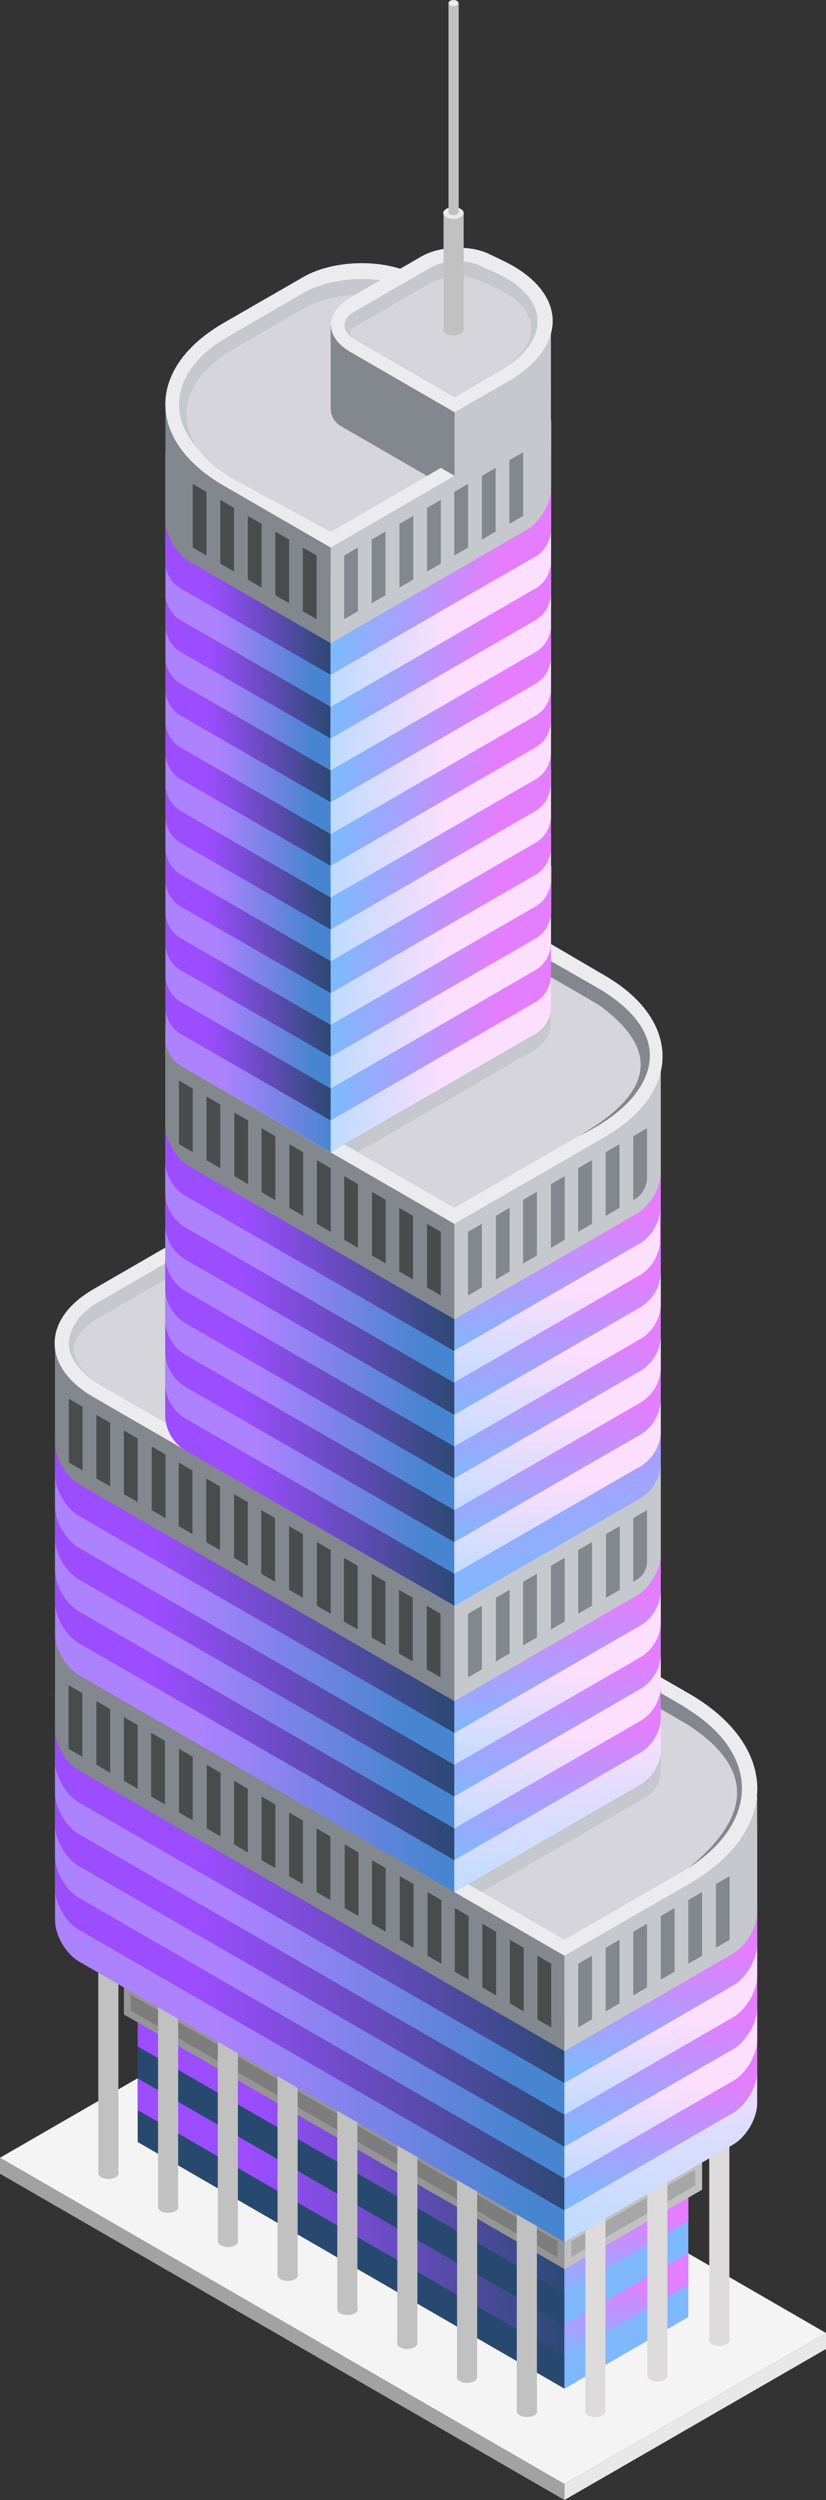<svg id="Layer_1" data-name="Layer 1" xmlns="http://www.w3.org/2000/svg" xmlns:xlink="http://www.w3.org/1999/xlink" viewBox="0 0 300 907.2">
  <rect x="0" y="0" width="300" height="907.2" fill="#333333" stroke="none"/>
  <defs>
    <style>
      .cls-1 {
        fill: #f4f4f4;
      }

      .cls-2 {
        fill: #28496f;
      }

      .cls-3 {
        fill: url(#linear-gradient);
      }

      .cls-4 {
        fill: url(#linear-gradient-2);
      }

      .cls-5 {
        fill: #7fb8fd;
      }

      .cls-6 {
        fill: url(#linear-gradient-3);
      }

      .cls-7 {
        fill: url(#linear-gradient-4);
      }

      .cls-8 {
        fill: #a2a2a2;
      }

      .cls-9 {
        fill: #e8e8e8;
      }

      .cls-10 {
        fill: #959595;
      }

      .cls-11 {
        fill: #c1c1c1;
      }

      .cls-12 {
        fill: #7d7d7d;
      }

      .cls-13 {
        fill: #a8a7a7;
      }

      .cls-14 {
        fill: #dddbdb;
      }

      .cls-15 {
        fill: url(#linear-gradient-5);
      }

      .cls-16 {
        fill: url(#linear-gradient-6);
      }

      .cls-17 {
        fill: url(#linear-gradient-7);
      }

      .cls-18 {
        fill: url(#linear-gradient-8);
      }

      .cls-19 {
        fill: url(#linear-gradient-9);
      }

      .cls-20 {
        fill: url(#linear-gradient-10);
      }

      .cls-21 {
        fill: url(#linear-gradient-11);
      }

      .cls-22 {
        fill: url(#linear-gradient-12);
      }

      .cls-23 {
        fill: url(#linear-gradient-13);
      }

      .cls-24 {
        fill: #83878e;
      }

      .cls-25 {
        fill: url(#linear-gradient-14);
      }

      .cls-26 {
        fill: url(#linear-gradient-15);
      }

      .cls-27 {
        fill: url(#linear-gradient-16);
      }

      .cls-28 {
        fill: #c5c8cc;
      }

      .cls-29 {
        fill: #ececf0;
      }

      .cls-30 {
        fill: #d5d5db;
      }

      .cls-31 {
        fill: url(#linear-gradient-17);
      }

      .cls-32 {
        fill: url(#linear-gradient-18);
      }

      .cls-33 {
        fill: url(#linear-gradient-19);
      }

      .cls-34 {
        fill: url(#linear-gradient-20);
      }

      .cls-35 {
        fill: url(#linear-gradient-21);
      }

      .cls-36 {
        fill: url(#linear-gradient-22);
      }

      .cls-37 {
        fill: url(#linear-gradient-23);
      }

      .cls-38 {
        fill: url(#linear-gradient-24);
      }

      .cls-39 {
        fill: url(#linear-gradient-25);
      }

      .cls-40 {
        fill: url(#linear-gradient-26);
      }

      .cls-41 {
        fill: url(#linear-gradient-27);
      }

      .cls-42 {
        fill: url(#linear-gradient-28);
      }

      .cls-43 {
        fill: url(#linear-gradient-29);
      }

      .cls-44 {
        fill: url(#linear-gradient-30);
      }

      .cls-45 {
        fill: url(#linear-gradient-31);
      }

      .cls-46 {
        fill: url(#linear-gradient-32);
      }

      .cls-47 {
        fill: url(#linear-gradient-33);
      }

      .cls-48 {
        fill: url(#linear-gradient-34);
      }

      .cls-49 {
        fill: url(#linear-gradient-35);
      }

      .cls-50 {
        fill: url(#linear-gradient-36);
      }

      .cls-51 {
        fill: url(#linear-gradient-37);
      }

      .cls-52 {
        fill: #b9b9b9;
      }

      .cls-53 {
        fill: url(#linear-gradient-38);
      }

      .cls-54 {
        fill: url(#linear-gradient-39);
      }

      .cls-55 {
        fill: url(#linear-gradient-40);
      }

      .cls-56 {
        fill: url(#linear-gradient-41);
      }

      .cls-57 {
        fill: url(#linear-gradient-42);
      }

      .cls-58 {
        fill: url(#linear-gradient-43);
      }

      .cls-59 {
        fill: url(#linear-gradient-44);
      }

      .cls-60 {
        fill: url(#linear-gradient-45);
      }

      .cls-61 {
        fill: url(#linear-gradient-46);
      }

      .cls-62 {
        fill: #d2e6ff;
      }

      .cls-63 {
        fill: url(#linear-gradient-47);
      }

      .cls-64 {
        fill: url(#linear-gradient-48);
      }

      .cls-65 {
        fill: url(#linear-gradient-49);
      }

      .cls-66 {
        fill: url(#linear-gradient-50);
      }

      .cls-67 {
        fill: url(#linear-gradient-51);
      }

      .cls-68 {
        fill: url(#linear-gradient-52);
      }

      .cls-69 {
        fill: url(#linear-gradient-53);
      }

      .cls-70 {
        fill: url(#linear-gradient-54);
      }

      .cls-71 {
        fill: url(#linear-gradient-55);
      }

      .cls-72 {
        fill: url(#linear-gradient-56);
      }

      .cls-73 {
        fill: url(#linear-gradient-57);
      }

      .cls-74 {
        fill: url(#linear-gradient-58);
      }

      .cls-75 {
        fill: url(#linear-gradient-59);
      }

      .cls-76 {
        fill: url(#linear-gradient-60);
      }

      .cls-77 {
        fill: url(#linear-gradient-61);
      }

      .cls-78 {
        fill: url(#linear-gradient-62);
      }

      .cls-79 {
        fill: url(#linear-gradient-63);
      }

      .cls-80 {
        fill: url(#linear-gradient-64);
      }

      .cls-81 {
        fill: url(#linear-gradient-65);
      }

      .cls-82 {
        fill: url(#linear-gradient-66);
      }

      .cls-83 {
        fill: url(#linear-gradient-67);
      }

      .cls-84 {
        fill: url(#linear-gradient-68);
      }

      .cls-85 {
        fill: url(#linear-gradient-69);
      }

      .cls-86 {
        fill: url(#linear-gradient-70);
      }

      .cls-87 {
        fill: url(#linear-gradient-71);
      }

      .cls-88 {
        fill: url(#linear-gradient-72);
      }

      .cls-89 {
        fill: url(#linear-gradient-73);
      }

      .cls-90 {
        fill: url(#linear-gradient-74);
      }

      .cls-91 {
        fill: url(#linear-gradient-75);
      }

      .cls-92 {
        fill: url(#linear-gradient-76);
      }

      .cls-93 {
        fill: url(#linear-gradient-77);
      }

      .cls-94 {
        fill: url(#linear-gradient-78);
      }

      .cls-95 {
        fill: #ebebeb;
      }

      .cls-96 {
        fill: #494c4f;
      }
    </style>
    <linearGradient id="linear-gradient" x1="-2686.465" y1="-2180.822" x2="-2687.492" y2="-2180.775" gradientTransform="translate(416600.683 221144.101) scale(155 101.036)" gradientUnits="userSpaceOnUse">
      <stop offset="0" stop-color="#2e4977"/>
      <stop offset="0.674" stop-color="#9b4dff"/>
    </linearGradient>
    <linearGradient id="linear-gradient-2" x1="-2686.465" y1="-2180.822" x2="-2687.492" y2="-2180.775" gradientTransform="translate(416600.683 221121.007) scale(155 101.036)" xlink:href="#linear-gradient"/>
    <linearGradient id="linear-gradient-3" x1="-2658.595" y1="-2210.971" x2="-2658.641" y2="-2211.998" gradientTransform="translate(119865.196 83826.991) scale(45 37.528)" gradientUnits="userSpaceOnUse">
      <stop offset="0" stop-color="#7fb8fd"/>
      <stop offset="0.687" stop-color="#e57dff"/>
    </linearGradient>
    <linearGradient id="linear-gradient-4" x1="-2658.595" y1="-2210.971" x2="-2658.641" y2="-2211.998" gradientTransform="translate(119865.196 83803.897) scale(45 37.528)" xlink:href="#linear-gradient-3"/>
    <linearGradient id="linear-gradient-5" x1="-2689.799" y1="-2171.883" x2="-2688.799" y2="-2171.883" gradientTransform="translate(524530.853 433322.591) scale(195 199.186)" gradientUnits="userSpaceOnUse">
      <stop offset="0.317" stop-color="#ad82ff"/>
      <stop offset="0.883" stop-color="#4885d0"/>
    </linearGradient>
    <linearGradient id="linear-gradient-6" x1="-2672.861" y1="-2175.384" x2="-2672.861" y2="-2174.384" gradientTransform="translate(187340.304 327212.528) scale(70 150.111)" gradientUnits="userSpaceOnUse">
      <stop offset="0.491" stop-color="#fcdeff"/>
      <stop offset="1" stop-color="#bfdcff"/>
    </linearGradient>
    <linearGradient id="linear-gradient-7" x1="-2688.343" y1="-2176.799" x2="-2689.37" y2="-2176.753" gradientTransform="translate(497540.822 283509.38) scale(185 129.904)" xlink:href="#linear-gradient"/>
    <linearGradient id="linear-gradient-8" x1="-2689.302" y1="-2176.779" x2="-2688.302" y2="-2176.779" gradientTransform="translate(497540.822 283497.849) scale(185 129.904)" xlink:href="#linear-gradient-5"/>
    <linearGradient id="linear-gradient-9" x1="-2688.343" y1="-2176.799" x2="-2689.37" y2="-2176.753" gradientTransform="translate(497540.822 283486.286) scale(185 129.904)" xlink:href="#linear-gradient"/>
    <linearGradient id="linear-gradient-10" x1="-2689.302" y1="-2176.779" x2="-2688.302" y2="-2176.779" gradientTransform="translate(497540.822 283474.755) scale(185 129.904)" xlink:href="#linear-gradient-5"/>
    <linearGradient id="linear-gradient-11" x1="-2724.123" y1="-2191.037" x2="-2724.169" y2="-2192.064" gradientTransform="matrix(-70, 0, 0, 63.508, -190450.314, 139947.831)" xlink:href="#linear-gradient-3"/>
    <linearGradient id="linear-gradient-12" x1="-2688.343" y1="-2176.799" x2="-2689.37" y2="-2176.753" gradientTransform="translate(497540.822 283463.192) scale(185 129.904)" xlink:href="#linear-gradient"/>
    <linearGradient id="linear-gradient-13" x1="-2724.147" y1="-2191.996" x2="-2724.147" y2="-2190.996" gradientTransform="matrix(-70, 0, 0, 63.508, -190450.314, 139936.284)" xlink:href="#linear-gradient-6"/>
    <linearGradient id="linear-gradient-14" x1="-2724.123" y1="-2191.037" x2="-2724.169" y2="-2192.064" gradientTransform="matrix(-70, 0, 0, 63.508, -190450.314, 139924.737)" xlink:href="#linear-gradient-3"/>
    <linearGradient id="linear-gradient-15" x1="-2724.147" y1="-2191.996" x2="-2724.147" y2="-2190.996" gradientTransform="matrix(-70, 0, 0, 63.508, -190450.314, 139913.19)" xlink:href="#linear-gradient-6"/>
    <linearGradient id="linear-gradient-16" x1="-2724.123" y1="-2191.037" x2="-2724.169" y2="-2192.064" gradientTransform="matrix(-70, 0, 0, 63.508, -190450.314, 139901.644)" xlink:href="#linear-gradient-3"/>
    <linearGradient id="linear-gradient-17" x1="-2687.424" y1="-2171.883" x2="-2686.424" y2="-2171.883" gradientTransform="translate(416570.683 433195.591) scale(155 199.186)" xlink:href="#linear-gradient-5"/>
    <linearGradient id="linear-gradient-18" x1="-2674.571" y1="-2177.933" x2="-2674.571" y2="-2176.933" gradientTransform="translate(200795.328 270909.332) scale(75 124.13)" xlink:href="#linear-gradient-6"/>
    <linearGradient id="linear-gradient-19" x1="-2674.55" y1="-2189.785" x2="-2674.597" y2="-2190.812" gradientTransform="translate(200795.328 146063.081) scale(75 66.395)" xlink:href="#linear-gradient-3"/>
    <linearGradient id="linear-gradient-20" x1="-2674.571" y1="-2190.744" x2="-2674.571" y2="-2189.744" gradientTransform="translate(200795.328 146051.534) scale(75 66.395)" xlink:href="#linear-gradient-6"/>
    <linearGradient id="linear-gradient-21" x1="-2685.666" y1="-2179.843" x2="-2686.693" y2="-2179.797" gradientTransform="translate(389580.637 233448.475) scale(145 106.81)" xlink:href="#linear-gradient"/>
    <linearGradient id="linear-gradient-22" x1="-2686.625" y1="-2179.822" x2="-2685.625" y2="-2179.822" gradientTransform="translate(389580.637 233436.913) scale(145 106.81)" xlink:href="#linear-gradient-5"/>
    <linearGradient id="linear-gradient-23" x1="-2685.666" y1="-2179.843" x2="-2686.693" y2="-2179.797" gradientTransform="translate(389580.637 233425.381) scale(145 106.81)" xlink:href="#linear-gradient"/>
    <linearGradient id="linear-gradient-24" x1="-2686.625" y1="-2179.822" x2="-2685.625" y2="-2179.822" gradientTransform="translate(389580.637 233413.819) scale(145 106.81)" xlink:href="#linear-gradient-5"/>
    <linearGradient id="linear-gradient-25" x1="-2685.666" y1="-2179.844" x2="-2686.693" y2="-2179.798" gradientTransform="translate(389580.637 233402.288) scale(145 106.81)" xlink:href="#linear-gradient"/>
    <linearGradient id="linear-gradient-26" x1="-2674.55" y1="-2189.785" x2="-2674.597" y2="-2190.812" gradientTransform="translate(200795.328 146039.987) scale(75 66.395)" xlink:href="#linear-gradient-3"/>
    <linearGradient id="linear-gradient-27" x1="-2674.571" y1="-2190.744" x2="-2674.571" y2="-2189.744" gradientTransform="translate(200795.328 146028.44) scale(75 66.395)" xlink:href="#linear-gradient-6"/>
    <linearGradient id="linear-gradient-28" x1="-2674.55" y1="-2189.785" x2="-2674.597" y2="-2190.812" gradientTransform="translate(200795.328 146016.893) scale(75 66.395)" xlink:href="#linear-gradient-3"/>
    <linearGradient id="linear-gradient-29" x1="-2677.365" y1="-2173.761" x2="-2677.412" y2="-2174.787" gradientTransform="translate(227775.374 345706.25) scale(85 158.771)" xlink:href="#linear-gradient-3"/>
    <linearGradient id="linear-gradient-30" x1="-2674.571" y1="-2190.744" x2="-2674.571" y2="-2189.744" gradientTransform="translate(200795.328 145959.159) scale(75 66.395)" xlink:href="#linear-gradient-6"/>
    <linearGradient id="linear-gradient-31" x1="-2674.55" y1="-2189.785" x2="-2674.597" y2="-2190.812" gradientTransform="translate(200795.328 145947.612) scale(75 66.395)" xlink:href="#linear-gradient-3"/>
    <linearGradient id="linear-gradient-32" x1="-2674.571" y1="-2190.744" x2="-2674.571" y2="-2189.744" gradientTransform="translate(200795.328 145936.065) scale(75 66.395)" xlink:href="#linear-gradient-6"/>
    <linearGradient id="linear-gradient-33" x1="-2674.55" y1="-2189.785" x2="-2674.597" y2="-2190.812" gradientTransform="translate(200795.328 145924.518) scale(75 66.395)" xlink:href="#linear-gradient-3"/>
    <linearGradient id="linear-gradient-34" x1="-2674.571" y1="-2190.744" x2="-2674.571" y2="-2189.744" gradientTransform="translate(200795.328 145912.971) scale(75 66.395)" xlink:href="#linear-gradient-6"/>
    <linearGradient id="linear-gradient-35" x1="-2674.55" y1="-2189.785" x2="-2674.597" y2="-2190.812" gradientTransform="translate(200795.328 145901.424) scale(75 66.395)" xlink:href="#linear-gradient-3"/>
    <linearGradient id="linear-gradient-36" x1="-2674.571" y1="-2190.745" x2="-2674.571" y2="-2189.744" gradientTransform="translate(200795 145889.877) scale(75 66.395)" xlink:href="#linear-gradient-6"/>
    <linearGradient id="linear-gradient-37" x1="-2674.55" y1="-2189.785" x2="-2674.596" y2="-2190.812" gradientTransform="translate(200795 145878.331) scale(75 66.395)" xlink:href="#linear-gradient-3"/>
    <linearGradient id="linear-gradient-38" x1="-2680.95" y1="-2173.107" x2="-2681.977" y2="-2173.061" gradientTransform="translate(281660.467 383157.718) scale(105 176.092)" xlink:href="#linear-gradient"/>
    <linearGradient id="linear-gradient-39" x1="-2681.909" y1="-2185.326" x2="-2680.909" y2="-2185.326" gradientTransform="translate(281660.467 177168.388) scale(105 80.829)" xlink:href="#linear-gradient-5"/>
    <linearGradient id="linear-gradient-40" x1="-2680.95" y1="-2185.346" x2="-2681.977" y2="-2185.3" gradientTransform="translate(281660.467 177156.842) scale(105 80.829)" xlink:href="#linear-gradient"/>
    <linearGradient id="linear-gradient-41" x1="-2681.909" y1="-2185.326" x2="-2680.909" y2="-2185.326" gradientTransform="translate(281660.467 177145.295) scale(105 80.829)" xlink:href="#linear-gradient-5"/>
    <linearGradient id="linear-gradient-42" x1="-2680.95" y1="-2185.346" x2="-2681.977" y2="-2185.3" gradientTransform="translate(281660.467 177133.748) scale(105 80.829)" xlink:href="#linear-gradient"/>
    <linearGradient id="linear-gradient-43" x1="-2681.909" y1="-2185.326" x2="-2680.909" y2="-2185.326" gradientTransform="translate(281660.467 177122.201) scale(105 80.829)" xlink:href="#linear-gradient-5"/>
    <linearGradient id="linear-gradient-44" x1="-2680.95" y1="-2185.346" x2="-2681.977" y2="-2185.3" gradientTransform="translate(281660.467 177110.654) scale(105 80.829)" xlink:href="#linear-gradient"/>
    <linearGradient id="linear-gradient-45" x1="-2681.909" y1="-2185.326" x2="-2680.909" y2="-2185.326" gradientTransform="translate(281660.467 177099.107) scale(105 80.829)" xlink:href="#linear-gradient-5"/>
    <linearGradient id="linear-gradient-46" x1="-2680.95" y1="-2185.346" x2="-2681.977" y2="-2185.3" gradientTransform="translate(281660.467 177087.56) scale(105 80.829)" xlink:href="#linear-gradient"/>
    <linearGradient id="linear-gradient-47" x1="-2673.341" y1="-2170.823" x2="-2672.341" y2="-2170.823" gradientTransform="translate(187046.917 489103.249) scale(69.945 225.167)" xlink:href="#linear-gradient-5"/>
    <linearGradient id="linear-gradient-48" x1="-2721.427" y1="-2170.427" x2="-2720.427" y2="-2170.427" gradientTransform="matrix(-80.055, 0, 0, 236.714, -217663.756, 514070.224)" xlink:href="#linear-gradient-6"/>
    <linearGradient id="linear-gradient-49" x1="-2668.129" y1="-2197.913" x2="-2669.155" y2="-2197.867" gradientTransform="translate(160205.321 114587.56) scale(60 51.962)" xlink:href="#linear-gradient"/>
    <linearGradient id="linear-gradient-50" x1="-2669.087" y1="-2197.894" x2="-2668.087" y2="-2197.894" gradientTransform="translate(160205.321 114576.013) scale(60 51.962)" xlink:href="#linear-gradient-5"/>
    <linearGradient id="linear-gradient-51" x1="-2720.484" y1="-2189.116" x2="-2721.51" y2="-2189.07" gradientTransform="matrix(-80, 0, 0, 69.282, -217515.305, 152036.889)" xlink:href="#linear-gradient-3"/>
    <linearGradient id="linear-gradient-52" x1="-2721.443" y1="-2189.097" x2="-2720.443" y2="-2189.097" gradientTransform="matrix(-80, 0, 0, 69.282, -217515.305, 152025.342)" xlink:href="#linear-gradient-6"/>
    <linearGradient id="linear-gradient-53" x1="-2668.129" y1="-2197.914" x2="-2669.155" y2="-2197.867" gradientTransform="translate(160205.321 114564.466) scale(60 51.962)" xlink:href="#linear-gradient"/>
    <linearGradient id="linear-gradient-54" x1="-2669.087" y1="-2197.894" x2="-2668.087" y2="-2197.894" gradientTransform="translate(160205.321 114552.919) scale(60 51.962)" xlink:href="#linear-gradient-5"/>
    <linearGradient id="linear-gradient-55" x1="-2720.437" y1="-2189.117" x2="-2721.463" y2="-2189.071" gradientTransform="matrix(-80.168, 0, 0, 69.282, -217968.566, 152013.795)" xlink:href="#linear-gradient-3"/>
    <linearGradient id="linear-gradient-56" x1="-2721.443" y1="-2189.097" x2="-2720.443" y2="-2189.097" gradientTransform="matrix(-80, 0, 0, 69.282, -217515.305, 152002.248)" xlink:href="#linear-gradient-6"/>
    <linearGradient id="linear-gradient-57" x1="-2668.129" y1="-2197.914" x2="-2669.155" y2="-2197.867" gradientTransform="translate(160205.321 114541.372) scale(60 51.962)" xlink:href="#linear-gradient"/>
    <linearGradient id="linear-gradient-58" x1="-2669.087" y1="-2197.894" x2="-2668.087" y2="-2197.894" gradientTransform="translate(160205.321 114529.826) scale(60 51.962)" xlink:href="#linear-gradient-5"/>
    <linearGradient id="linear-gradient-59" x1="-2720.484" y1="-2189.117" x2="-2721.51" y2="-2189.071" gradientTransform="matrix(-80, 0, 0, 69.282, -217515.305, 151990.702)" xlink:href="#linear-gradient-3"/>
    <linearGradient id="linear-gradient-60" x1="-2721.443" y1="-2189.097" x2="-2720.443" y2="-2189.097" gradientTransform="matrix(-80, 0, 0, 69.282, -217515.305, 151979.155)" xlink:href="#linear-gradient-6"/>
    <linearGradient id="linear-gradient-61" x1="-2668.129" y1="-2197.914" x2="-2669.155" y2="-2197.868" gradientTransform="translate(160205.321 114518.279) scale(60 51.962)" xlink:href="#linear-gradient"/>
    <linearGradient id="linear-gradient-62" x1="-2669.087" y1="-2197.894" x2="-2668.087" y2="-2197.894" gradientTransform="translate(160205.321 114506.732) scale(60 51.962)" xlink:href="#linear-gradient-5"/>
    <linearGradient id="linear-gradient-63" x1="-2720.484" y1="-2189.117" x2="-2721.51" y2="-2189.071" gradientTransform="matrix(-80, 0, 0, 69.282, -217515.305, 151967.608)" xlink:href="#linear-gradient-3"/>
    <linearGradient id="linear-gradient-64" x1="-2668.129" y1="-2197.914" x2="-2669.155" y2="-2197.868" gradientTransform="translate(160205.321 114495.185) scale(60 51.962)" xlink:href="#linear-gradient"/>
    <linearGradient id="linear-gradient-65" x1="-2669.087" y1="-2197.892" x2="-2668.087" y2="-2197.892" gradientTransform="translate(160205.321 114483.638) scale(60 51.962)" xlink:href="#linear-gradient-5"/>
    <linearGradient id="linear-gradient-66" x1="-2668.129" y1="-2197.914" x2="-2669.155" y2="-2197.868" gradientTransform="translate(160205.321 114472.091) scale(60 51.962)" xlink:href="#linear-gradient"/>
    <linearGradient id="linear-gradient-67" x1="-2721.443" y1="-2189.097" x2="-2720.443" y2="-2189.097" gradientTransform="matrix(-80, 0, 0, 69.282, -217515.305, 151956.061)" xlink:href="#linear-gradient-6"/>
    <linearGradient id="linear-gradient-68" x1="-2669.087" y1="-2197.892" x2="-2668.087" y2="-2197.892" gradientTransform="translate(160205.321 114460.544) scale(60 51.962)" xlink:href="#linear-gradient-5"/>
    <linearGradient id="linear-gradient-69" x1="-2720.484" y1="-2189.117" x2="-2721.51" y2="-2189.071" gradientTransform="matrix(-80, 0, 0, 69.282, -217515.305, 151944.514)" xlink:href="#linear-gradient-3"/>
    <linearGradient id="linear-gradient-70" x1="-2721.443" y1="-2189.096" x2="-2720.443" y2="-2189.096" gradientTransform="matrix(-80, 0, 0, 69.282, -217515.305, 151932.967)" xlink:href="#linear-gradient-6"/>
    <linearGradient id="linear-gradient-71" x1="-2720.484" y1="-2189.117" x2="-2721.51" y2="-2189.071" gradientTransform="matrix(-80, 0, 0, 69.282, -217515.305, 151921.42)" xlink:href="#linear-gradient-3"/>
    <linearGradient id="linear-gradient-72" x1="-2668.129" y1="-2185.346" x2="-2669.155" y2="-2185.3" gradientTransform="translate(160205.321 176865.279) scale(60 80.829)" xlink:href="#linear-gradient"/>
    <linearGradient id="linear-gradient-73" x1="-2669.087" y1="-2185.325" x2="-2668.087" y2="-2185.325" gradientTransform="translate(160205.321 176853.732) scale(60 80.829)" xlink:href="#linear-gradient-5"/>
    <linearGradient id="linear-gradient-74" x1="-2668.156" y1="-2185.346" x2="-2669.183" y2="-2185.3" gradientTransform="translate(160353.708 176842.185) scale(60.055 80.829)" xlink:href="#linear-gradient"/>
    <linearGradient id="linear-gradient-75" x1="-2721.427" y1="-2182.497" x2="-2720.427" y2="-2182.497" gradientTransform="matrix(-80.055, 0, 0, 92.376, -217663.756, 201843.754)" xlink:href="#linear-gradient-6"/>
    <linearGradient id="linear-gradient-76" x1="-2720.484" y1="-2182.518" x2="-2721.51" y2="-2182.472" gradientTransform="matrix(-80, 0, 0, 92.376, -217515.305, 201832.223)" xlink:href="#linear-gradient-3"/>
    <linearGradient id="linear-gradient-77" x1="-2721.443" y1="-2182.497" x2="-2720.443" y2="-2182.497" gradientTransform="matrix(-80, 0, 0, 92.376, -217515.305, 201820.66)" xlink:href="#linear-gradient-6"/>
    <linearGradient id="linear-gradient-78" x1="-2720.484" y1="-2182.519" x2="-2721.51" y2="-2182.473" gradientTransform="matrix(-80, 0, 0, 92.376, -217515.305, 201809.129)" xlink:href="#linear-gradient-3"/>
  </defs>
  <title>Artboard 3</title>
  <g id="Group">
    <g id="Group-2" data-name="Group">
      <g id="Group-3" data-name="Group">
        <path id="concrete-top" class="cls-1" d="M205,901.4l95-54.8L95,728.2,0,783Z"/>
        <path id="Path" class="cls-2" d="M50,777.3V719.6l155,89.5,5-2.9v57.7l-5,2.9Z"/>
        <path id="Path-2" data-name="Path" class="cls-3" d="M50,765.7V754.2l155,89.5v11.5Z"/>
        <path id="Path-3" data-name="Path" class="cls-4" d="M50,742.6V731.1l155,89.5v11.5Z"/>
        <path id="Path-4" data-name="Path" class="cls-5" d="M205,866.8l45-26v-52l-45,26Z"/>
        <path id="Path-5" data-name="Path" class="cls-6" d="M205,855.2l45-26V817.7l-45,26Z"/>
        <path id="Path-6" data-name="Path" class="cls-7" d="M205,832.1l45-26V794.6l-45,26Z"/>
        <path id="concrete-left" class="cls-8" d="M0,788.8V783L205,901.4v5.8Z"/>
        <path id="concrete-right" class="cls-9" d="M205,901.4v5.8l95-54.8v-5.8Z"/>
        <path id="Path-7" data-name="Path" class="cls-10" d="M45,719.5V731l160,92.4V811.9Z"/>
        <path id="Path-8" data-name="Path" class="cls-11" d="M205,823.5l50-28.9V783.1L205,812Z"/>
        <path id="Path-9" data-name="Path" class="cls-12" d="M47.5,729.6l155,89.5v-5.8l-155-89.5v5.8Z"/>
        <path id="Path-10" data-name="Path" class="cls-13" d="M207.5,819.1l45-26v-5.8l-45,26Z"/>
        <ellipse id="Ellipse" class="cls-11" cx="39.4" cy="788.6" rx="3.7" ry="2.1"/>
        <rect id="Rectangle" class="cls-11" x="35.7" y="711.6" width="7.3" height="77"/>
        <ellipse id="Ellipse-2" data-name="Ellipse" class="cls-11" cx="61.1" cy="800.9" rx="3.7" ry="2.1"/>
        <rect id="Rectangle-2" data-name="Rectangle" class="cls-11" x="57.4" y="722.4" width="7.3" height="78.5"/>
        <ellipse id="Ellipse-3" data-name="Ellipse" class="cls-11" cx="82.8" cy="813.3" rx="3.7" ry="2.1"/>
        <rect id="Rectangle-3" data-name="Rectangle" class="cls-11" x="79.1" y="736.1" width="7.3" height="77.1"/>
        <ellipse id="Ellipse-4" data-name="Ellipse" class="cls-11" cx="104.5" cy="825.6" rx="3.7" ry="2.1"/>
        <rect id="Rectangle-4" data-name="Rectangle" class="cls-11" x="100.8" y="749.9" width="7.3" height="75.8"/>
        <ellipse id="Ellipse-5" data-name="Ellipse" class="cls-11" cx="126.2" cy="838" rx="3.7" ry="2.1"/>
        <rect id="Rectangle-5" data-name="Rectangle" class="cls-11" x="122.5" y="760.7" width="7.3" height="77.3"/>
        <ellipse id="Ellipse-6" data-name="Ellipse" class="cls-11" cx="147.9" cy="850.3" rx="3.7" ry="2.1"/>
        <rect id="Rectangle-6" data-name="Rectangle" class="cls-11" x="144.3" y="775.1" width="7.3" height="75.2"/>
        <ellipse id="Ellipse-7" data-name="Ellipse" class="cls-11" cx="169.6" cy="862.6" rx="3.7" ry="2.1"/>
        <rect id="Rectangle-7" data-name="Rectangle" class="cls-11" x="166" y="787.4" width="7.3" height="75.2"/>
        <ellipse id="Ellipse-8" data-name="Ellipse" class="cls-11" cx="191.4" cy="875" rx="3.7" ry="2.1"/>
        <rect id="Rectangle-8" data-name="Rectangle" class="cls-11" x="187.7" y="799.7" width="7.3" height="75.3"/>
        <ellipse id="Ellipse-9" data-name="Ellipse" class="cls-14" cx="261.3" cy="849.2" rx="3.7" ry="2.1"/>
        <rect id="Rectangle-9" data-name="Rectangle" class="cls-14" x="257.6" y="775.8" width="7.3" height="73.4"/>
        <ellipse id="Ellipse-10" data-name="Ellipse" class="cls-14" cx="238.8" cy="862.1" rx="3.7" ry="2.1"/>
        <rect id="Rectangle-10" data-name="Rectangle" class="cls-14" x="235.1" y="789.5" width="7.3" height="72.5"/>
        <ellipse id="Ellipse-11" data-name="Ellipse" class="cls-14" cx="216.2" cy="875" rx="3.7" ry="2.1"/>
        <rect id="Rectangle-11" data-name="Rectangle" class="cls-14" x="212.6" y="801.8" width="7.3" height="73.2"/>
        <path id="base-top" class="cls-9" d="M270,774.4,95,673.4,30,710.9l175,101Z"/>
      </g>
      <g id="Group-4" data-name="Group">
        <path id="Body_-_Left" data-name="Body - Left" class="cls-15" d="M28.7,711.8,205,813.6l10-5.8V715.4l-10,5.8L20,614.4v82.4C20,702.3,23.9,709,28.7,711.8Z"/>
        <path id="Body_-_Right" data-name="Body - Right" class="cls-16" d="M205,703.9l70-40.4v99.7c0,5.5-3.9,12.2-8.7,15L205,813.6Z"/>
        <path id="body-mechanicalfloor-left" class="cls-17" d="M20,672.2,205,779v23.1L28.7,700.3c-4.8-2.8-8.7-9.5-8.7-15Z"/>
        <path id="body-mechanicalfloor-left-2" data-name="body-mechanicalfloor-left" class="cls-18" d="M20,660.6,205,767.4v23.1L28.7,688.7c-4.8-2.8-8.7-9.5-8.7-15Z"/>
        <path id="body-mechanicalfloor-left-3" data-name="body-mechanicalfloor-left" class="cls-19" d="M20,649.1,205,755.9V779L28.7,677.2c-4.8-2.8-8.7-9.5-8.7-15Z"/>
        <path id="body-mechanicalfloor-left-4" data-name="body-mechanicalfloor-left" class="cls-20" d="M20,637.5,205,744.3v23.1L28.7,665.6c-4.8-2.8-8.7-9.5-8.7-15Z"/>
        <path id="body-mechanicalfloor-right" class="cls-21" d="M275,738.6,205,779v23.1l61.3-35.4c4.8-2.8,8.7-9.5,8.7-15Z"/>
        <path id="body-mechanicalfloor-left-5" data-name="body-mechanicalfloor-left" class="cls-22" d="M20,626,205,732.8v23.1L28.7,654.1c-4.8-2.8-8.7-9.5-8.7-15Z"/>
        <path id="body-mechanicalfloor-right-2" data-name="body-mechanicalfloor-right" class="cls-23" d="M275,727l-70,40.4v23.1l61.3-35.4c4.8-2.8,8.7-9.5,8.7-15Z"/>
        <path id="body-mechanicalfloor-left-6" data-name="body-mechanicalfloor-left" class="cls-24" d="M205,744.3l5-2.9V695.2l-5,2.9L20,591.3v36.2c0,5.5,3.9,12.2,8.7,15Z"/>
        <path id="body-mechanicalfloor-right-3" data-name="body-mechanicalfloor-right" class="cls-25" d="M275,715.5l-70,40.4V779l61.3-35.4c4.8-2.8,8.7-9.5,8.7-15Z"/>
        <path id="body-mechanicalfloor-right-4" data-name="body-mechanicalfloor-right" class="cls-26" d="M275,703.9l-70,40.4v23.1L266.3,732c4.8-2.8,8.7-9.5,8.7-15Z"/>
        <path id="body-mechanicalfloor-right-5" data-name="body-mechanicalfloor-right" class="cls-27" d="M275,692.4l-70,40.4v23.1l61.3-35.4c4.8-2.8,8.7-9.5,8.7-15Z"/>
        <path id="body-mechanicalfloor-right-6" data-name="body-mechanicalfloor-right" class="cls-28" d="M275,651.9l-70,40.4v52l61.3-35.4c4.8-2.8,8.7-9.5,8.7-15Z"/>
        <path id="body-top" class="cls-29" d="M205,709.7l45.3-26.1c33-19,33-49.9,0-69L124.7,542.2,29.6,597.3c-5.3,3-5.2,8,0,11Z"/>
        <path id="body-top-inner" class="cls-30" d="M205,703.9l43-24.8c28.7-16.6,28.7-43.4,0-60l-128.3-74L25,599.9Z"/>
        <path id="Body_-_Left-2" data-name="Body - Left" class="cls-31" d="M20,592.9V487.4l145,83.7,10-5.8V680.8l-10,5.8L28.7,607.9C23.9,605.1,20,598.4,20,592.9Z"/>
        <path id="body-mechanicalfloor-right-7" data-name="body-mechanicalfloor-right" class="cls-28" d="M175,686.6l-5-2.9v-5.8l70-40.4V643a11.496,11.496,0,0,1-5.2,9Z"/>
        <path id="Body_-_Right-2" data-name="Body - Right" class="cls-9" d="M165,686.6V582.7l75-43.3v93.9c0,5.5-3.9,12.2-8.7,15Z"/>
        <path id="body-mechanicalfloor-right-8" data-name="body-mechanicalfloor-right" class="cls-32" d="M165,686.6V605.8l75-43.3v72.8a15.369,15.369,0,0,1-6.9,12Z"/>
        <path id="body-mechanicalfloor-right-9" data-name="body-mechanicalfloor-right" class="cls-33" d="M165,675V651.9l75-43.3v15.1a15.369,15.369,0,0,1-6.9,12Z"/>
        <path id="body-mechanicalfloor-right-10" data-name="body-mechanicalfloor-right" class="cls-34" d="M165,663.5V640.4l75-43.3v15.1a15.369,15.369,0,0,1-6.9,12Z"/>
        <path id="body-mechanicalfloor-left-7" data-name="body-mechanicalfloor-left" class="cls-35" d="M20,568.2l145,83.7V675L28.7,596.3c-4.8-2.8-8.7-9.5-8.7-15Z"/>
        <path id="body-mechanicalfloor-left-8" data-name="body-mechanicalfloor-left" class="cls-36" d="M20,556.7l145,83.7v23.1L28.7,584.8c-4.8-2.8-8.7-9.5-8.7-15Z"/>
        <path id="body-mechanicalfloor-left-9" data-name="body-mechanicalfloor-left" class="cls-37" d="M20,545.1l145,83.7v23.1L28.7,573.2c-4.8-2.8-8.7-9.5-8.7-15Z"/>
        <path id="body-mechanicalfloor-left-10" data-name="body-mechanicalfloor-left" class="cls-38" d="M20,533.6l145,83.7v23.1L28.7,561.7c-4.8-2.8-8.7-9.5-8.7-15Z"/>
        <path id="body-mechanicalfloor-left-11" data-name="body-mechanicalfloor-left" class="cls-39" d="M20,522l145,83.7v23.1L28.7,550.1c-4.8-2.8-8.7-9.5-8.7-15Z"/>
        <path id="body-mechanicalfloor-left-12" data-name="body-mechanicalfloor-left" class="cls-24" d="M20,487.4l145,83.7,5-2.9v46.2l-5,2.9L28.7,538.6c-4.8-2.8-8.7-9.5-8.7-15Z"/>
        <path id="body-mechanicalfloor-right-11" data-name="body-mechanicalfloor-right" class="cls-40" d="M165,651.9V628.8l75-43.3v15.1a15.369,15.369,0,0,1-6.9,12Z"/>
        <path id="body-mechanicalfloor-right-12" data-name="body-mechanicalfloor-right" class="cls-41" d="M165,640.4V617.3L240,574v15.1a15.369,15.369,0,0,1-6.9,12Z"/>
        <path id="body-top-2" data-name="body-top" class="cls-29" d="M165,582.7,33.8,506.9c-18.6-10.8-18.6-28.2,0-39L80,441.2l160,98.2Z"/>
        <path id="body-top-inner-2" data-name="body-top-inner" class="cls-30" d="M159.7,574,36,502.4c-14.3-8.3-14.3-21.7,0-30l49-28.3,149.7,86.6Z"/>
        <path id="body-mechanicalfloor-right-13" data-name="body-mechanicalfloor-right" class="cls-42" d="M165,628.9V605.8l75-43.3v15.1a15.369,15.369,0,0,1-6.9,12Z"/>
        <path id="body-mechanicalfloor-right-14" data-name="body-mechanicalfloor-right" class="cls-5" d="M165,548V524.9l75-43.3v15.1a15.369,15.369,0,0,1-6.9,12Z"/>
        <path id="body-mechanicalfloor-right-15" data-name="body-mechanicalfloor-right" class="cls-28" d="M240,527.8l-75,43.3v46.2L231.3,579c4.8-2.8,8.7-9.5,8.7-15Z"/>
        <path id="Body_-_Right-3" data-name="Body - Right" class="cls-5" d="M165,582.7V426.8l75-43.3V529.4c0,5.5-3.9,12.2-8.7,15Z"/>
        <path id="body-mechanicalfloor-right-16" data-name="body-mechanicalfloor-right" class="cls-43" d="M165,582.7l-10-5.8V461.4l10,5.8,75-43.3V531.4a15.369,15.369,0,0,1-6.9,12Z"/>
        <path id="body-mechanicalfloor-right-17" data-name="body-mechanicalfloor-right" class="cls-5" d="M165,524.9V501.8l75-43.3v15.1a15.369,15.369,0,0,1-6.9,12Z"/>
        <path id="body-mechanicalfloor-right-18" data-name="body-mechanicalfloor-right" class="cls-44" d="M165,571.1V548l75-43.3v15.1a15.369,15.369,0,0,1-6.9,12Z"/>
        <path id="body-mechanicalfloor-right-19" data-name="body-mechanicalfloor-right" class="cls-45" d="M165,559.6V536.5l75-43.3v15.1a15.369,15.369,0,0,1-6.9,12Z"/>
        <path id="body-mechanicalfloor-right-20" data-name="body-mechanicalfloor-right" class="cls-46" d="M165,548V524.9l75-43.3v15.1a15.369,15.369,0,0,1-6.9,12Z"/>
        <path id="body-mechanicalfloor-right-21" data-name="body-mechanicalfloor-right" class="cls-47" d="M165,536.5V513.4l75-43.3v15.1a15.369,15.369,0,0,1-6.9,12Z"/>
        <path id="body-mechanicalfloor-right-22" data-name="body-mechanicalfloor-right" class="cls-48" d="M165,524.9V501.8l75-43.3v15.1a15.369,15.369,0,0,1-6.9,12Z"/>
        <path id="body-mechanicalfloor-right-23" data-name="body-mechanicalfloor-right" class="cls-49" d="M165,513.4V490.3L240,447v15.1a15.369,15.369,0,0,1-6.9,12Z"/>
        <path id="body-mechanicalfloor-right-24" data-name="body-mechanicalfloor-right" class="cls-50" d="M164.7,501.8V478.7l75-43.3v15.1a15.369,15.369,0,0,1-6.9,12Z"/>
        <path id="body-mechanicalfloor-left-13" data-name="body-mechanicalfloor-left" class="cls-2" d="M165,548V530.7L60,470.1v9.3a15.369,15.369,0,0,0,6.9,12Z"/>
        <path id="body-mechanicalfloor-right-25" data-name="body-mechanicalfloor-right" class="cls-51" d="M164.7,490.3V467.2l75-43.3V439a15.369,15.369,0,0,1-6.9,12Z"/>
        <path id="Body_Left" data-name="Body Left" class="cls-52" d="M165,444.1V582.7L68.7,527.1c-4.8-2.8-8.7-9.5-8.7-15V383.5Z"/>
        <path id="body-mechanicalfloor-left-14" data-name="body-mechanicalfloor-left" class="cls-53" d="M165,582.7V467.2L60,406.6V514.1a15.369,15.369,0,0,0,6.9,12Z"/>
        <path id="body-mechanicalfloor-right-26" data-name="body-mechanicalfloor-right" class="cls-28" d="M165,478.7l-5-2.9V429.6l80-46.2v42c0,5.5-3.9,12.2-8.7,15Z"/>
        <path id="body-mechanicalfloor-left-15" data-name="body-mechanicalfloor-left" class="cls-54" d="M165,571.1V550.9L60,490.3v12.2a15.369,15.369,0,0,0,6.9,12Z"/>
        <path id="body-mechanicalfloor-left-16" data-name="body-mechanicalfloor-left" class="cls-55" d="M165,559.6V539.4L60,478.8V491a15.369,15.369,0,0,0,6.9,12Z"/>
        <path id="body-mechanicalfloor-left-17" data-name="body-mechanicalfloor-left" class="cls-56" d="M165,548V527.8L60,467.2v12.2a15.369,15.369,0,0,0,6.9,12Z"/>
        <path id="body-mechanicalfloor-left-18" data-name="body-mechanicalfloor-left" class="cls-57" d="M165,536.5V516.3L60,455.7v12.2a15.369,15.369,0,0,0,6.9,12Z"/>
        <path id="body-mechanicalfloor-left-19" data-name="body-mechanicalfloor-left" class="cls-58" d="M165,524.9V504.7L60,444.1v12.2a15.369,15.369,0,0,0,6.9,12Z"/>
        <path id="body-mechanicalfloor-left-20" data-name="body-mechanicalfloor-left" class="cls-59" d="M165,513.4V493.2L60,432.6v12.2a15.369,15.369,0,0,0,6.9,12Z"/>
        <path id="body-mechanicalfloor-left-21" data-name="body-mechanicalfloor-left" class="cls-60" d="M165,501.8V481.6L60,421v12.2a15.369,15.369,0,0,0,6.9,12Z"/>
        <path id="body-mechanicalfloor-left-22" data-name="body-mechanicalfloor-left" class="cls-61" d="M165,490.3V470.1L60,409.5v12.2a15.369,15.369,0,0,0,6.9,12Z"/>
        <path id="body-mechanicalfloor-left-23" data-name="body-mechanicalfloor-left" class="cls-24" d="M165,478.7V432.6L60,372v36.2c0,5.5,3.9,12.2,8.7,15Z"/>
        <path id="body-top-3" data-name="body-top" class="cls-29" d="M165,444.1l54.8-31.6c27.7-16,27.8-42.1.2-58.3l-55.2-32.3L68.7,378.4c-4.8,2.8-4.7,7.3,0,10.1Z"/>
        <path id="body-top-inner-3" data-name="body-top-inner" class="cls-30" d="M165,438.3l53.4-30.8c22.9-13.2,22.9-34.7,0-47.9l-53.7-30.9-95,54.8Z"/>
        <path id="Body_-_Right-4" data-name="Body - Right" class="cls-62" d="M120.2,198.7l80-46.2L200,361.9c0,5.5-3.9,12.2-8.7,15L120,418.1Z"/>
        <path id="Body_-_Left-3" data-name="Body - Left" class="cls-2" d="M60.1,373.5V146.8l60,34.6V418.1L68.8,388.5C64,385.7,60.1,379,60.1,373.5Z"/>
        <path id="body-mechanicalfloor-right-27" data-name="body-mechanicalfloor-right" class="cls-28" d="M130,418.1l-5-2.9v-5.8l75-43.3v5.5a11.496,11.496,0,0,1-5.2,9Z"/>
        <path id="body-mechanicalfloor-left-24" data-name="body-mechanicalfloor-left" class="cls-63" d="M120.1,418.1l9.9-5.8V221.8l-10,5.8L60.1,193V377.5a11.496,11.496,0,0,0,5.2,9Z"/>
        <path id="body-mechanicalfloor-right-28" data-name="body-mechanicalfloor-right" class="cls-64" d="M125,415.2l-4.9,2.9L120,227.6l80-46.2.1,184.5a11.496,11.496,0,0,1-5.2,9Z"/>
        <path id="body-mechanicalfloor-left-25" data-name="body-mechanicalfloor-left" class="cls-65" d="M120.1,406.6V389.3l-60-34.6V366a11.496,11.496,0,0,0,5.2,9Z"/>
        <path id="body-mechanicalfloor-left-26" data-name="body-mechanicalfloor-left" class="cls-66" d="M120.1,395V377.7l-60-34.6v11.3a11.496,11.496,0,0,0,5.2,9Z"/>
        <path id="body-mechanicalfloor-right-29" data-name="body-mechanicalfloor-right" class="cls-67" d="M120.1,406.6V383.5l80-46.2v17.1a11.496,11.496,0,0,1-5.2,9Z"/>
        <path id="body-mechanicalfloor-right-30" data-name="body-mechanicalfloor-right" class="cls-68" d="M120.1,395V371.9l80-46.2v17.1a11.496,11.496,0,0,1-5.2,9Z"/>
        <path id="body-mechanicalfloor-left-27" data-name="body-mechanicalfloor-left" class="cls-69" d="M120.1,383.5V366.2l-60-34.6v11.3a11.496,11.496,0,0,0,5.2,9Z"/>
        <path id="body-mechanicalfloor-left-28" data-name="body-mechanicalfloor-left" class="cls-70" d="M120.1,371.9V354.6L60.1,320v11.3a11.496,11.496,0,0,0,5.2,9Z"/>
        <path id="body-mechanicalfloor-right-31" data-name="body-mechanicalfloor-right" class="cls-71" d="M120.1,383.5V360.4l80.2-46.2-.1,17.1a11.772,11.772,0,0,1-5.2,9Z"/>
        <path id="body-mechanicalfloor-right-32" data-name="body-mechanicalfloor-right" class="cls-72" d="M120.1,371.9V348.8l80-46.2v17.1a11.496,11.496,0,0,1-5.2,9Z"/>
        <path id="body-mechanicalfloor-left-29" data-name="body-mechanicalfloor-left" class="cls-73" d="M120.1,360.4V343.1l-60-34.6v11.3a11.496,11.496,0,0,0,5.2,9Z"/>
        <path id="body-mechanicalfloor-left-30" data-name="body-mechanicalfloor-left" class="cls-74" d="M120.1,348.8V331.5l-60-34.6v11.3a11.496,11.496,0,0,0,5.2,9Z"/>
        <path id="body-mechanicalfloor-right-33" data-name="body-mechanicalfloor-right" class="cls-75" d="M120.1,360.4V337.3l80-46.2v17.1a11.496,11.496,0,0,1-5.2,9Z"/>
        <path id="body-mechanicalfloor-right-34" data-name="body-mechanicalfloor-right" class="cls-76" d="M120.1,348.8V325.7l80-46.2v17.1a11.496,11.496,0,0,1-5.2,9Z"/>
        <path id="body-mechanicalfloor-left-31" data-name="body-mechanicalfloor-left" class="cls-77" d="M120.1,337.3V320l-60-34.6v11.3a11.496,11.496,0,0,0,5.2,9Z"/>
        <path id="body-mechanicalfloor-left-32" data-name="body-mechanicalfloor-left" class="cls-78" d="M120.1,325.7V308.4l-60-34.6v11.3a11.496,11.496,0,0,0,5.2,9Z"/>
        <path id="body-mechanicalfloor-right-35" data-name="body-mechanicalfloor-right" class="cls-79" d="M120.1,337.3V314.2L200,268v17.1a11.496,11.496,0,0,1-5.2,9Z"/>
        <path id="body-mechanicalfloor-left-33" data-name="body-mechanicalfloor-left" class="cls-80" d="M120.1,314.2V296.9l-60-34.6v11.3a11.496,11.496,0,0,0,5.2,9Z"/>
        <path id="body-mechanicalfloor-left-34" data-name="body-mechanicalfloor-left" class="cls-81" d="M120.1,302.7V285.4l-60-34.6v11.3a11.496,11.496,0,0,0,5.2,9Z"/>
        <path id="body-mechanicalfloor-left-35" data-name="body-mechanicalfloor-left" class="cls-82" d="M120.1,291.1V273.8l-60-34.6v11.3a11.496,11.496,0,0,0,5.2,9Z"/>
        <path id="body-mechanicalfloor-right-36" data-name="body-mechanicalfloor-right" class="cls-83" d="M120.1,325.7V302.6l80-46.2v17.2a11.496,11.496,0,0,1-5.2,9Z"/>
        <path id="body-mechanicalfloor-left-36" data-name="body-mechanicalfloor-left" class="cls-84" d="M120.1,279.6V262.3l-60-34.6V239a11.496,11.496,0,0,0,5.2,9Z"/>
        <path id="body-mechanicalfloor-right-37" data-name="body-mechanicalfloor-right" class="cls-85" d="M120.1,314.2V291.1l80-46.2V262a11.496,11.496,0,0,1-5.2,9Z"/>
        <path id="body-mechanicalfloor-right-38" data-name="body-mechanicalfloor-right" class="cls-86" d="M120.1,302.7V279.6l80-46.2v17.1a11.496,11.496,0,0,1-5.2,9Z"/>
        <path id="body-mechanicalfloor-right-39" data-name="body-mechanicalfloor-right" class="cls-87" d="M120.1,291.1V268l80-46.2v17.1a11.496,11.496,0,0,1-5.2,9Z"/>
        <path id="body-mechanicalfloor-left-37" data-name="body-mechanicalfloor-left" class="cls-88" d="M120.1,268V221.8l-60-34.6v40.2a11.496,11.496,0,0,0,5.2,9Z"/>
        <path id="body-mechanicalfloor-left-38" data-name="body-mechanicalfloor-left" class="cls-89" d="M120.1,256.5V210.3l-60-34.6v40.2a11.496,11.496,0,0,0,5.2,9Z"/>
        <path id="body-mechanicalfloor-left-39" data-name="body-mechanicalfloor-left" class="cls-90" d="M120.1,244.9V198.7L60,164.1v40.2a11.496,11.496,0,0,0,5.2,9Z"/>
        <path id="body-mechanicalfloor-right-40" data-name="body-mechanicalfloor-right" class="cls-91" d="M120,279.6l.1-46.2,80-46.2v40.2a11.496,11.496,0,0,1-5.2,9Z"/>
        <path id="body-mechanicalfloor-left-40" data-name="body-mechanicalfloor-left" class="cls-24" d="M120.1,233.4l4.9-2.9V184.3L60.1,146.8v42c0,5.5,3.9,12.2,8.7,15Z"/>
        <path id="body-mechanicalfloor-right-41" data-name="body-mechanicalfloor-right" class="cls-92" d="M120.1,268V221.8l80-46.2v40.2a11.496,11.496,0,0,1-5.2,9Z"/>
        <path id="body-mechanicalfloor-right-42" data-name="body-mechanicalfloor-right" class="cls-93" d="M120.1,256.5V210.3l80-46.2v40.2a11.496,11.496,0,0,1-5.2,9Z"/>
        <path id="body-mechanicalfloor-right-43" data-name="body-mechanicalfloor-right" class="cls-94" d="M120.1,244.9V198.7l80-46.2v40.2a11.496,11.496,0,0,1-5.2,9Z"/>
        <path id="body-mechanicalfloor-right-44" data-name="body-mechanicalfloor-right" class="cls-28" d="M120.1,233.4V187.2l80-46.2v36.2c0,5.5-3.9,12.2-8.7,15Z"/>
        <path id="body-top-4" data-name="body-top" class="cls-29" d="M120.1,198.7l62.3-36.1c23.4-13.6,22.9-34.7-1.1-47.1L150.5,99.6c-11.3-5.8-29.3-5.4-40.3.9l-29,16.7c-28.2,16.3-28.2,42.7,0,59Z"/>
        <path id="body-top-inner-4" data-name="body-top-inner" class="cls-28" d="M120.1,193l52.3-30.3c23.4-13.6,22.8-34.6-1.2-46.9l-20.6-10.5c-11.3-5.8-29.4-5.3-40.4,1l-27.6,16c-23.4,13.5-23.4,35.5,0,49Z"/>
        <path id="body-top-inner-5" data-name="body-top-inner" class="cls-30" d="M120.1,193l68.3-39.5c11.9-6.9,11.6-17.6-.7-23.8l-37.2-18.8c-11.3-5.7-29.5-5.2-40.4,1.1L85,126.6c-23.4,13.5-23.1,34.9.7,47.8Z"/>
        <path id="body-mechanicalfloor-left-41" data-name="body-mechanicalfloor-left" class="cls-24" d="M120.1,117.9v30.6a7.476,7.476,0,0,0,3.5,6l31.5,18.2,5-2.9,5.1,2.9V143.8Z"/>
        <path id="body-mechanicalfloor-right-45" data-name="body-mechanicalfloor-right" class="cls-28" d="M165.1,172.7l26.3-15.2c4.8-2.8,8.7-9.5,8.7-15V112.1l-35,20.2v40.4Z"/>
        <path id="body-top-5" data-name="body-top" class="cls-29" d="M127.4,107.9,153,93.1c6.7-3.9,17.8-4.3,24.7-.9l5,2.4c23.4,11.2,24.1,30.9,1.7,43.9l-19.3,11.1-37.7-21.8C117.8,122.4,117.8,113.4,127.4,107.9Z"/>
        <path id="body-top-inner-6" data-name="body-top-inner" class="cls-28" d="M128.7,113.1l27.7-16c4.8-2.8,12.7-3.1,17.7-.8l6.4,2.9c19,8.8,19.7,24.5,1.6,35l-17,9.9-36.3-21C123.9,120.4,123.9,115.9,128.7,113.1Z"/>
        <path id="body-top-inner-7" data-name="body-top-inner" class="cls-30" d="M128.5,118.8l27.9-16.1c4.8-2.8,12.7-3.2,17.8-.9l5.8,2.6c16.6,7.5,17.3,20.9,1.5,30l-16.4,9.5-36.6-21.1C126.6,121.7,126.6,119.9,128.5,118.8Z"/>
        <ellipse id="Ellipse-12" data-name="Ellipse" class="cls-11" cx="164.7" cy="77.3" rx="3.7" ry="2.1"/>
        <ellipse id="Ellipse-13" data-name="Ellipse" class="cls-11" cx="164.7" cy="119.6" rx="3.7" ry="2.1"/>
        <rect id="Rectangle-12" data-name="Rectangle" class="cls-11" x="161.1" y="77.3" width="7.3" height="42.4"/>
        <ellipse id="Ellipse-14" data-name="Ellipse" class="cls-95" cx="164.7" cy="77.3" rx="3.7" ry="2.1"/>
        <ellipse id="Ellipse-15" data-name="Ellipse" class="cls-11" cx="164.7" cy="77" rx="1.8" ry="1.1"/>
        <rect id="Rectangle-13" data-name="Rectangle" class="cls-11" x="162.9" y="1.1" width="3.7" height="75.9"/>
        <ellipse id="Ellipse-16" data-name="Ellipse" class="cls-95" cx="164.7" cy="1.1" rx="1.8" ry="1.1"/>
        <path id="Path-11" data-name="Path" class="cls-24" d="M170,585.6l5-2.9v23.1l-5,2.9Z"/>
        <path id="Path-12" data-name="Path" class="cls-24" d="M210,712.6l5-2.9v23.1l-5,2.9Z"/>
        <path id="Path-13" data-name="Path" class="cls-24" d="M170,447l5-2.9v23.1l-5,2.9Z"/>
        <path id="Path-14" data-name="Path" class="cls-96" d="M160.1,447l-5-2.9v23.1l5,2.9Z"/>
        <path id="Path-15" data-name="Path" class="cls-96" d="M160,585.6l-5-2.9v23.1l5,2.9Z"/>
        <path id="Path-16" data-name="Path" class="cls-96" d="M200.2,712.6l-5-2.9v23.1l5,2.9Z"/>
        <path id="Path-17" data-name="Path" class="cls-96" d="M120,666.4l-5-2.9v23.1l5,2.9Z"/>
        <path id="Path-18" data-name="Path" class="cls-24" d="M125,201.6l5-2.9v23.1l-5,2.9Z"/>
        <path id="Path-19" data-name="Path" class="cls-96" d="M115,201.6l-5-2.9v23.1l5,2.9Z"/>
        <path id="Path-20" data-name="Path" class="cls-24" d="M145.1,190.1l5-2.9v23.1l-5,2.9Z"/>
        <path id="Path-21" data-name="Path" class="cls-96" d="M95,190.1l-5-2.9v23.1l5,2.9Z"/>
        <path id="Path-22" data-name="Path" class="cls-24" d="M165,178.5l5-2.9v23.1l-5,2.9Z"/>
        <path id="Path-23" data-name="Path" class="cls-96" d="M75,178.5l-5-2.9v23.1l5,2.9Z"/>
        <path id="Path-24" data-name="Path" class="cls-24" d="M135,195.8l5-2.9V216l-5,2.9Z"/>
        <path id="Path-25" data-name="Path" class="cls-96" d="M105,195.8l-5-2.9V216l5,2.9Z"/>
        <path id="Path-26" data-name="Path" class="cls-24" d="M155.1,184.3l5-2.9v23.1l-5,2.9Z"/>
        <path id="Path-27" data-name="Path" class="cls-96" d="M85,184.3l-5-2.9v23.1l5,2.9Z"/>
        <path id="Path-28" data-name="Path" class="cls-24" d="M175,172.7l5-2.9v23.1l-5,2.9Z"/>
        <path id="Path-29" data-name="Path" class="cls-24" d="M185,167l5-2.9v23.1l-5,2.9V167Z"/>
        <path id="Path-30" data-name="Path" class="cls-24" d="M190,435.4l5-2.9v23.1l-5,2.9Z"/>
        <path id="Path-31" data-name="Path" class="cls-96" d="M140.1,435.4l-5-2.9v23.1l5,2.9Z"/>
        <path id="Path-32" data-name="Path" class="cls-96" d="M140,574l-5-2.9v23.1l5,2.9Z"/>
        <path id="Path-33" data-name="Path" class="cls-96" d="M180.2,701l-5-2.9v23.1l5,2.9Z"/>
        <path id="Path-34" data-name="Path" class="cls-96" d="M100,654.8l-5-2.9V675l5,2.9Z"/>
        <path id="Path-35" data-name="Path" class="cls-24" d="M210,423.9l5-2.9v23.1l-5,2.9Z"/>
        <path id="Path-36" data-name="Path" class="cls-96" d="M120.1,423.9l-5-2.9v23.1l5,2.9Z"/>
        <path id="Path-37" data-name="Path" class="cls-96" d="M120.1,562.5l-5-2.9v23.1l5,2.9Z"/>
        <path id="Path-38" data-name="Path" class="cls-96" d="M160.3,689.5l-5-2.9v23.1l5,2.9Z"/>
        <path id="Path-39" data-name="Path" class="cls-96" d="M80.1,643.3l-5-2.9v23.1l5,2.9Z"/>
        <path id="Path-40" data-name="Path" class="cls-96" d="M90.1,406.6l-5-2.9v23.1l5,2.9Z"/>
        <path id="Path-41" data-name="Path" class="cls-96" d="M90,545.1l-5-2.9v23.1l5,2.9Z"/>
        <path id="Path-42" data-name="Path" class="cls-96" d="M130.2,672.2l-5-2.9v23.1l5,2.9Z"/>
        <path id="Path-43" data-name="Path" class="cls-96" d="M50,626l-5-2.9v23.1l5,2.9Z"/>
        <path id="Path-44" data-name="Path" class="cls-96" d="M60.1,527.8l-5-2.9V548l5,2.9Z"/>
        <path id="Path-45" data-name="Path" class="cls-24" d="M230,412.3c.1,0,5-2.9,5-2.9v18.2a9.488,9.488,0,0,1-4.3,7.5l-.7.4Z"/>
        <path id="Path-46" data-name="Path" class="cls-24" d="M190,574l5-2.9v23.1l-5,2.9Z"/>
        <path id="Path-47" data-name="Path" class="cls-24" d="M230,701l5-2.9v23.1l-5,2.9Z"/>
        <path id="Path-48" data-name="Path" class="cls-24" d="M210,562.5l5-2.9v23.1l-5,2.9Z"/>
        <path id="Path-49" data-name="Path" class="cls-24" d="M250,689.5l5-2.9v23.1l-5,2.9Z"/>
        <path id="Path-50" data-name="Path" class="cls-24" d="M180.1,579.8l5-2.9V600l-5,2.9Z"/>
        <path id="Path-51" data-name="Path" class="cls-24" d="M220,706.8l5-2.9V727l-5,2.9Z"/>
        <path id="Path-52" data-name="Path" class="cls-24" d="M180.1,441.2l5-2.9v23.1l-5,2.9Z"/>
        <path id="Path-53" data-name="Path" class="cls-96" d="M150,441.2l-5-2.9v23.1l5,2.9Z"/>
        <path id="Path-54" data-name="Path" class="cls-96" d="M149.9,579.8l-5-2.9V600l5,2.9Z"/>
        <path id="Path-55" data-name="Path" class="cls-96" d="M190.2,706.8l-5-2.9V727l5,2.9Z"/>
        <path id="Path-56" data-name="Path" class="cls-96" d="M110,660.6l-5-2.9v23.1l5,2.9Z"/>
        <path id="Path-57" data-name="Path" class="cls-24" d="M200.1,429.7l5-2.9v23.1l-5,2.9Z"/>
        <path id="Path-58" data-name="Path" class="cls-96" d="M130,429.7l-5-2.9v23.1l5,2.9Z"/>
        <path id="Path-59" data-name="Path" class="cls-96" d="M129.9,568.2l-5-2.9v23.1l5,2.9Z"/>
        <path id="Path-60" data-name="Path" class="cls-96" d="M170.2,695.3l-5-2.9v23.1l5,2.9Z"/>
        <path id="Path-61" data-name="Path" class="cls-96" d="M90,649.1l-5-2.9v23.1l5,2.9Z"/>
        <path id="Path-62" data-name="Path" class="cls-96" d="M100,412.3l-5-2.9v23.2l5,2.9Z"/>
        <path id="Path-63" data-name="Path" class="cls-96" d="M99.9,550.9l-5-2.9v23.1l5,2.9Z"/>
        <path id="Path-64" data-name="Path" class="cls-96" d="M140.1,677.9l-5-2.9v23.1l5,2.9Z"/>
        <path id="Path-65" data-name="Path" class="cls-96" d="M59.9,631.7l-5-2.9v23.1l5,2.9Z"/>
        <path id="Path-66" data-name="Path" class="cls-96" d="M29.9,614.4l-5-2.9v23.1l5,2.9Z"/>
        <path id="Path-67" data-name="Path" class="cls-96" d="M70,395l-5-2.9v23.1l5,2.9Z"/>
        <path id="Path-68" data-name="Path" class="cls-96" d="M69.9,533.6l-5-2.9v23.1l5,2.9Z"/>
        <path id="Path-69" data-name="Path" class="cls-96" d="M40,516.3l-5-2.9v23.1l5,2.9Z"/>
        <path id="Path-70" data-name="Path" class="cls-96" d="M30,510.5l-5-2.9v23.1l5,2.9Z"/>
        <path id="Path-71" data-name="Path" class="cls-24" d="M220,418.1l5-2.9v23.1l-5,2.9Z"/>
        <path id="Path-72" data-name="Path" class="cls-96" d="M110.1,418.1l-5-2.9v23.1l5,2.9Z"/>
        <path id="Path-73" data-name="Path" class="cls-96" d="M110,556.7l-5-2.9v23.1l5,2.9Z"/>
        <path id="Path-74" data-name="Path" class="cls-96" d="M150.2,683.7l-5-2.9v23.1l5,2.9Z"/>
        <path id="Path-75" data-name="Path" class="cls-96" d="M70,637.5l-5-2.9v23.1l5,2.9Z"/>
        <path id="Path-76" data-name="Path" class="cls-96" d="M40,620.2l-5-2.9v23.1l5,2.9Z"/>
        <path id="Path-77" data-name="Path" class="cls-96" d="M80,400.8l-5-2.9V421l5,2.9Z"/>
        <path id="Path-78" data-name="Path" class="cls-96" d="M79.9,539.4l-5-2.9v23.1l5,2.9Z"/>
        <path id="Path-79" data-name="Path" class="cls-96" d="M50,522l-5-2.9v23.1l5,2.9Z"/>
        <path id="Path-80" data-name="Path" class="cls-24" d="M200.1,568.2l5-2.9v23.1l-5,2.9Z"/>
        <path id="Path-81" data-name="Path" class="cls-24" d="M240,695.3l5-2.9v23.1l-5,2.9Z"/>
        <path id="Path-82" data-name="Path" class="cls-24" d="M220.1,556.7l5-2.9v23.1l-5,2.9Z"/>
        <path id="Path-83" data-name="Path" class="cls-24" d="M260,683.7l5-2.9v23.1l-5,2.9Z"/>
        <path id="Path-84" data-name="Path" class="cls-24" d="M230,550.9l5-2.9v19.1a7.737,7.737,0,0,1-3.5,6l-1.5.9Z"/>
        <path id="Path-85" data-name="Path" class="cls-24" d="M250,626c.1,0-9.2-5.4-10-5.8v-5.8c6.7,3.8,10,5.8,9.9,5.9,26.6,16.7,25.5,41.2.1,57.6Q285.4,649.1,250,626Z"/>
        <path id="Path-86" data-name="Path" class="cls-24" d="M217.5,364.7c.1,0-16.6-9.7-17.4-10.1v-5.8c13.4,7.6,20,11.4,19.9,11.5,28.1,18.2,15.7,40.1-10,52Q251.25,389.05,217.5,364.7Z"/>
        <path id="Path-87" data-name="Path" class="cls-28" d="M35,478.7l25-14.4v-5.8L35,472.9c-6.4,4.1-9.7,9-10,14.4-.2,4.6,3.1,9.4,10,14.4C24.1,493.3,24.1,485.6,35,478.7Z"/>
      </g>
    </g>
  </g>
</svg>

